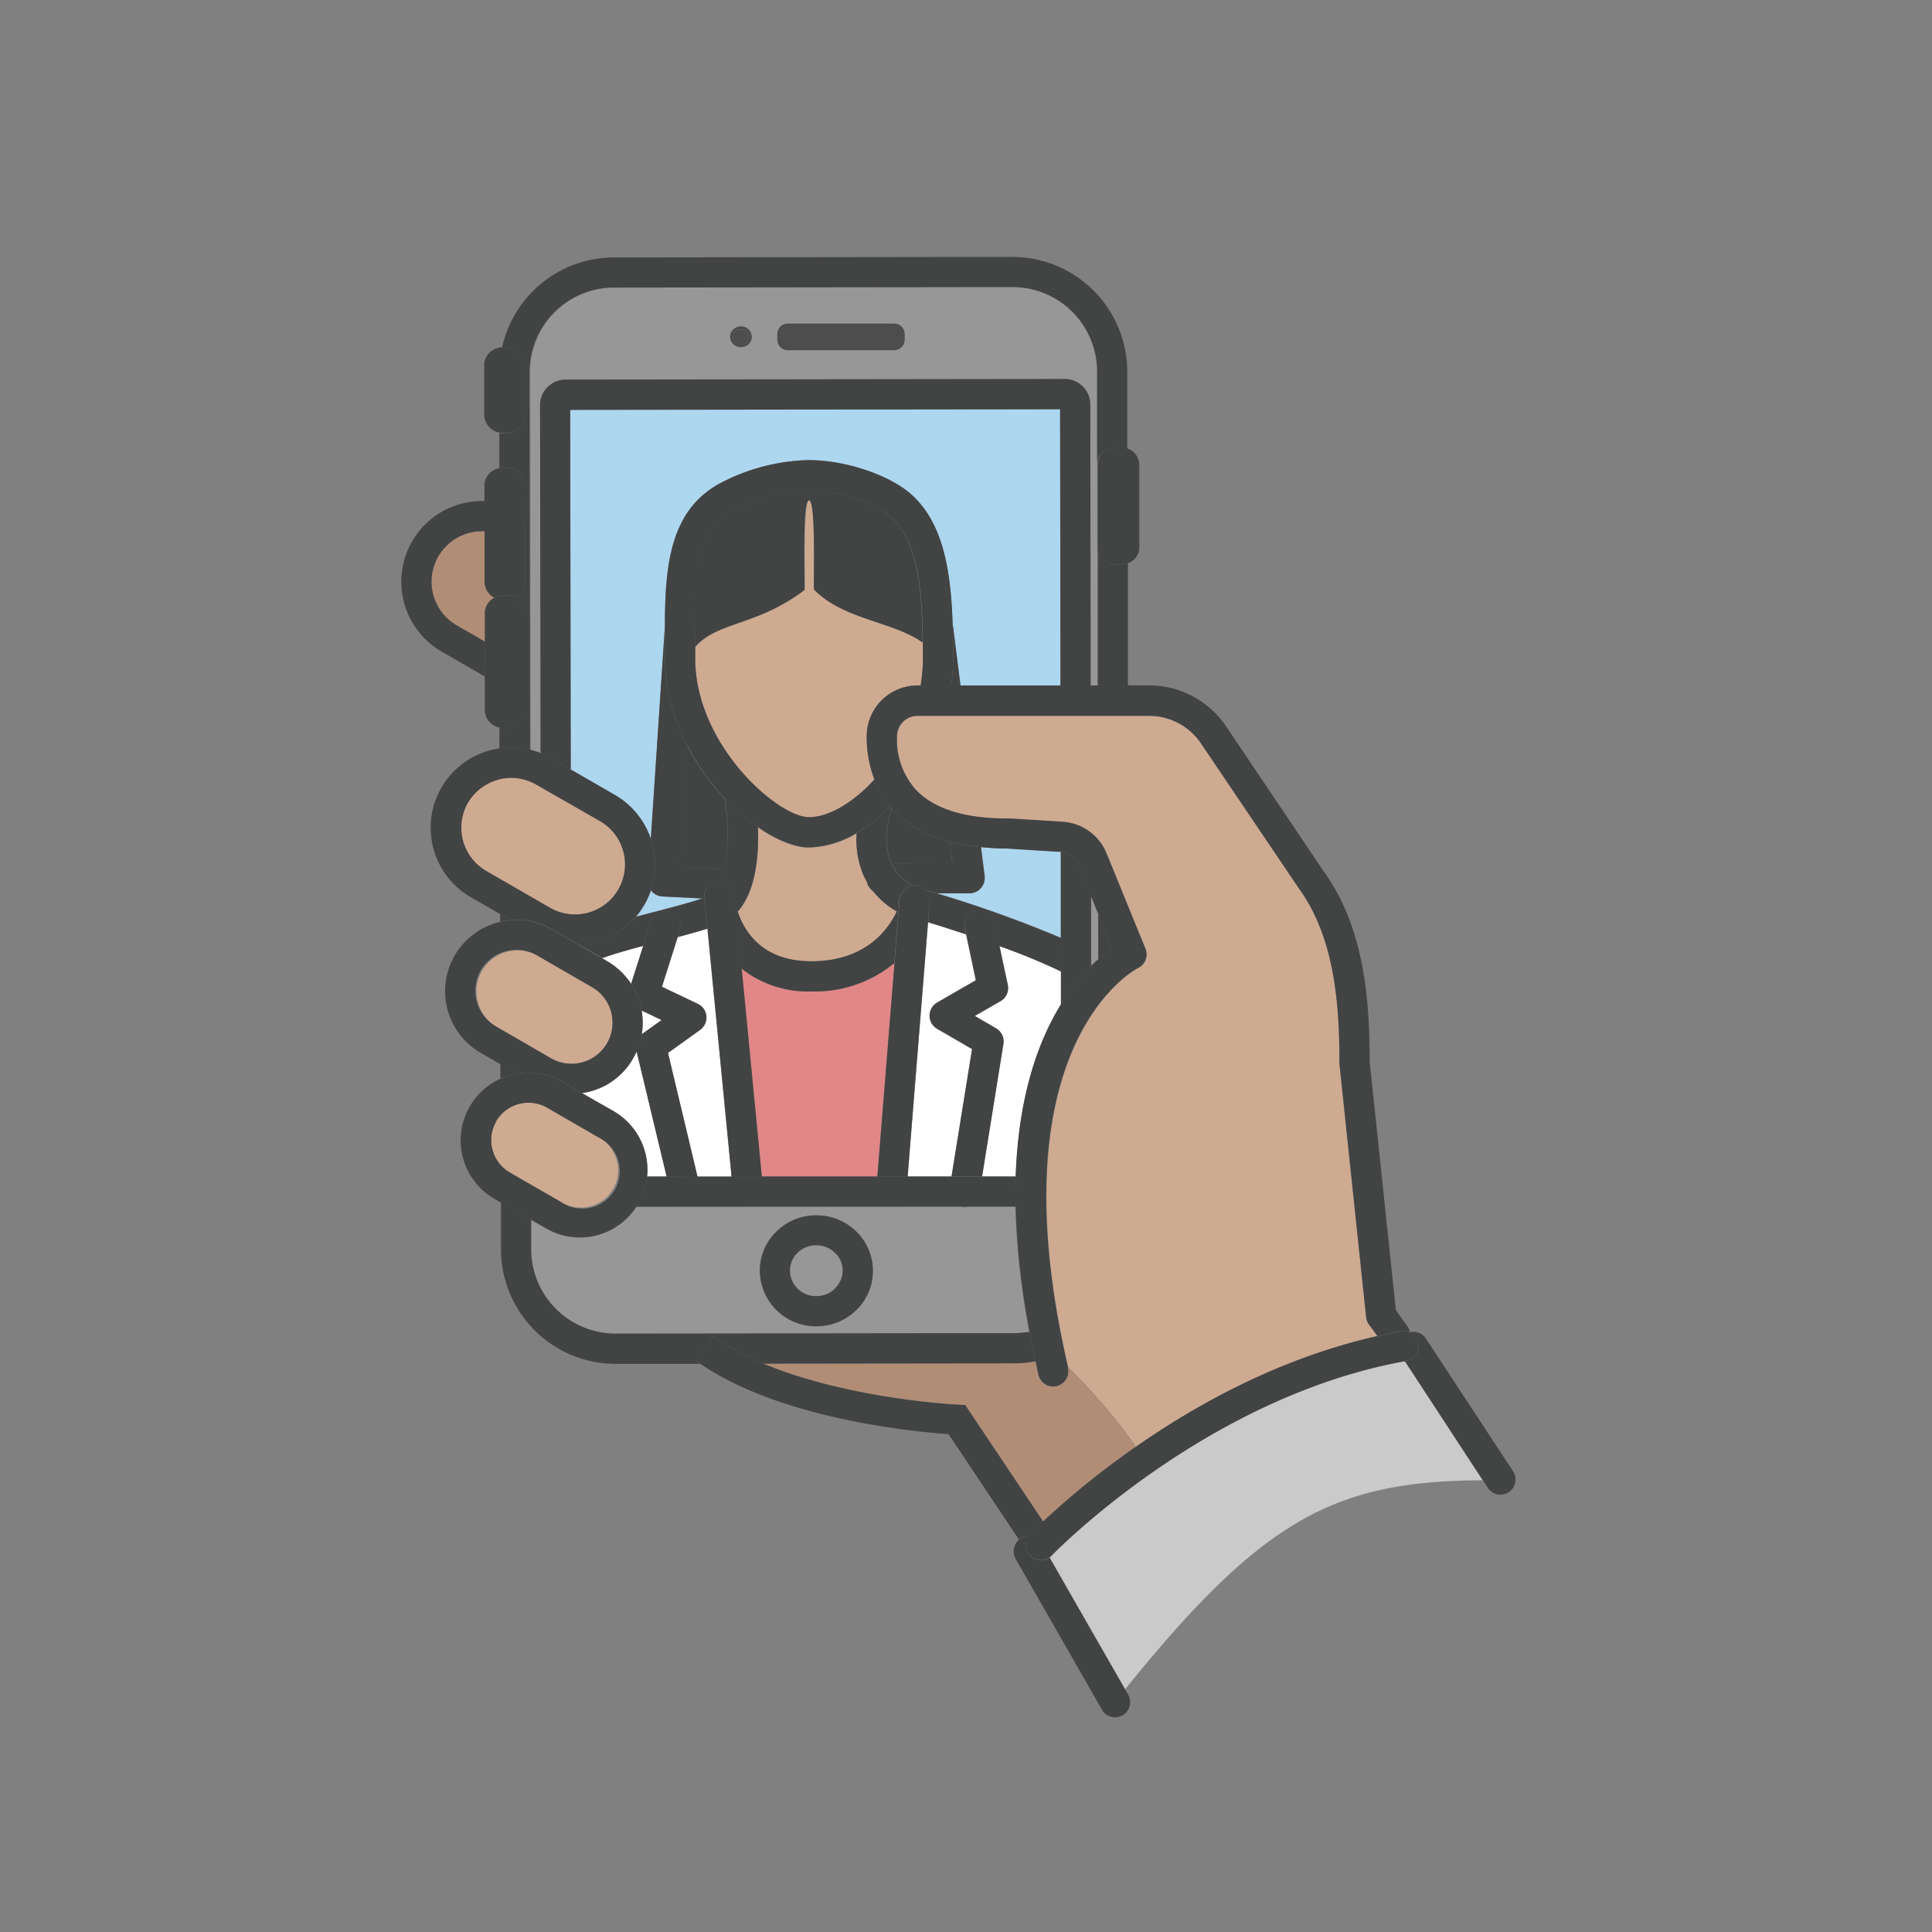 <?xml version="1.0"?>
<svg xmlns="http://www.w3.org/2000/svg" width="320" height="320">
  <rect width="100%" height="100%" fill="#808080" stroke="none"/>
  <path d="M80.29 96.47v-8.49a8.36 8.36 0 00-4.62 15.59l4.68 2.7v-4.67a2.92 2.92 0 01.86-2.07 2.88 2.88 0 01.7-.5 3 3 0 01-1.62-2.56zm107.47 142.65a97.76 97.76 0 00-10.91-12.69v.16a2.49 2.49 0 01-1.86 3 2.78 2.78 0 01-.57.07 2.53 2.53 0 01-2.44-1.94c-.17-.77-.32-1.5-.49-2.25a19.91 19.91 0 01-3.53.34l-41.55.05c14 5.86 31.95 6.79 32.17 6.8l1.26.06L172.78 252a135.21 135.21 0 0115.34-12.4z" fill="#b18d76"/>
  <path d="M80.32 106.28l-4.68-2.7A8.36 8.36 0 0180.26 88v-5a13.36 13.36 0 00-7.1 24.93l7.2 4.15z" fill="#424343"/>
  <path d="M181.91 158.92v-7.6l-1.19-2.92V160c.41-.37.81-.74 1.19-1.08zm-21.63 40.94a2.24 2.24 0 01-1 0h-.18l-53.73.07a11.16 11.16 0 01-14.92 3.54L87.91 202v4.89a14 14 0 0014 14l66-.08a15.49 15.49 0 002.54-.24 127.58 127.58 0 01-2.3-20.72zM141.82 217a9.4 9.4 0 01-6.6 2.68 9.29 9.29 0 01-9.37-9.18 9 9 0 012.75-6.5 9.4 9.4 0 016.6-2.68 9.41 9.41 0 016.6 2.68 9.07 9.07 0 01.24 12.83c-.04.03-.15.1-.22.17z" fill="#979797"/>
  <path d="M135.21 206.29a4.4 4.4 0 00-3.11 1.25 4.11 4.11 0 00-1.26 3 4.3 4.3 0 004.37 4.19 4.46 4.46 0 003.11-1.26 4.07 4.07 0 00.12-5.76 1.59 1.59 0 00-.13-.13 4.41 4.41 0 00-3.1-1.29zM89.44 67.12a4.23 4.23 0 014.23-4.23l82.68-.1a4.22 4.22 0 014.23 4.21l.07 46.54h1.19V61.5a14 14 0 00-14-14l-66 .08a14 14 0 00-14 14l.09 62.58a12.93 12.93 0 011.73.56zm41-13.49h17.63a1.73 1.73 0 011.73 1.73v.95a1.73 1.73 0 01-1.69 1.69h-17.63a1.72 1.72 0 01-1.73-1.73v-1a1.73 1.73 0 011.73-1.64zm-9 .93a1.75 1.75 0 011.26-.5 1.75 1.75 0 011.8 1.71A1.66 1.66 0 01124 57a1.79 1.79 0 01-1.26.5 1.75 1.75 0 01-1.8-1.71 1.6 1.6 0 01.5-1.23z" fill="#979797"/>
  <path d="M184.62 93.47a2.8 2.8 0 01-2.8-2.8v22.87h5V93.3a2.5 2.5 0 01-.89.16zM82.84 151.39v1.26a12.3 12.3 0 011.7-.28zm4.96-27.18l-.09-62.58a14 14 0 0114-14l66-.08a14 14 0 0114 14v21.71V77a2.8 2.8 0 012.8-2.8h1.31a2.74 2.74 0 01.89.16V61.55a19.05 19.05 0 00-19-19l-66 .09a19 19 0 00-18.55 14.91h.56a3.09 3.09 0 013.16 3v8.22a3.08 3.08 0 01-3.16 3h-.39a3.36 3.36 0 01-.63-.06v5.79a2.84 2.84 0 01.66-.07h.38a3.09 3.09 0 013.17 3l.06 16a2.9 2.9 0 01-.86 2.06 2.85 2.85 0 01-.7.51 3 3 0 011.59 2.59v16a2.92 2.92 0 01-.86 2.07 3.24 3.24 0 01-2.3.93h-.39a3 3 0 01-.73-.09v3.5a12.9 12.9 0 015.08.21zm30.33 97.1a41.15 41.15 0 008.31 4.55l41.55-.05a19.91 19.91 0 003.53-.34c-.37-1.67-.7-3.31-1-4.9a13.57 13.57 0 01-2.54.24l-66 .08a14 14 0 01-14-14V202l-5-2.89v7.79a19 19 0 0019 19h14c-.25-.18-.51-.35-.76-.54zm-32.49-43.49l-2.76-1.6v2.45a11.17 11.17 0 012.76-.85zm98.6-20.76l-2.34-5.74v7.6a24.34 24.34 0 012.34-1.86z" fill="#424343"/>
  <path d="M162.46 147.1a2.48 2.48 0 01-1.87.85h-5.39a201.25 201.25 0 0120.52 7.36v-14.23c-3.58-.21-8-.48-8.86-.55h-.22c-1.45 0-2.81-.1-4.13-.24l.61 4.83a2.5 2.5 0 01-.66 1.98zm-46.18 1.71l-6.57-.33a2.52 2.52 0 01-1.74-.84 1.33 1.33 0 01-.14-.19 13.16 13.16 0 01-2.48 4.37l2.93-.77c2.82-.72 5.49-1.42 8-2.24zm-6.17-44.87c0-10.35.81-19.77 9.7-24.18a33.07 33.07 0 0114.12-3.55h.07c6.1 0 13.41 2.49 17 5.74 5.25 4.75 6.5 12.67 6.78 21.5a2.44 2.44 0 01.06.26l1.24 9.84h16.57l-.07-45.76-81.14.1.09 59.59 7.34 4.24a13.23 13.23 0 015.93 7.28zm-9.71-28.78l-.77.43c.26-.14.5-.3.77-.43z" fill="#add6ef"/>
  <path d="M155.18 170.42a2.51 2.51 0 010-4.33l6.42-3.7-1.6-7.63c-2.43-.81-4.62-1.5-6.27-2l-3.38 42.12h7.24l3.41-21.1zm10.32-13.75l1.38 6.46a2.5 2.5 0 01-1.2 2.69l-4.26 2.45 3.53 2.06a2.5 2.5 0 011.21 2.55l-3.53 22h5.63c.43-13.38 3.77-22.45 7.47-28.45v-5.53a104.42 104.42 0 00-10.23-4.23zM109.61 169l-3.33-1.59a11.68 11.68 0 010 4l.08-.08zm-4.16 5.15c-.18.39-.37.77-.58 1.14a11.57 11.57 0 01-8.47 5.76l5.25 3a11.21 11.21 0 015.53 10.85h3.23zm6.8-18.96l-2.61 8.25 5.94 2.83a2.49 2.49 0 011.18 3.33 2.46 2.46 0 01-.79 1l-5.33 3.82 4.9 20.54h5.62l-4-41.13c-1.59.45-3.25.92-4.91 1.36zm-12.5 3.52l.8.46a11.77 11.77 0 014 3.79l2-6.28c-2.31.61-4.55 1.26-6.8 2.03z" fill="#fff"/>
  <path d="M134.38 164.2a17.67 17.67 0 01-11.54-3.79l3.34 34.49h19.13l2.84-35.38a20.71 20.71 0 01-13.77 4.68z" fill="#e18787"/>
  <path d="M122.21 151c1 3 3.85 8.24 12.17 8.24 9.09 0 12.81-5.34 14.17-8.26a13.36 13.36 0 01-3.9-3.32 2.5 2.5 0 01-1.08-1.64 13.2 13.2 0 01-.67-1.36 15.14 15.14 0 01-1-6.63 16.2 16.2 0 01-7.89 2.38c-2.36 0-5.37-1.22-8.46-3.36.17 4.57-.3 10.48-3.34 13.95zm30.64-44.59c-4.94-3.48-13.23-3.82-18-8.79 0-3 .21-14.75-.81-14.75s-.69 11.75-.74 14.84c-7.92 6-14.48 5.22-18.14 9.48v2.5h3.83-3.83c.42 14.07 13.76 25.66 18.85 25.66 3.23 0 7.3-2.37 10.84-6.26a19.52 19.52 0 01-1.28-7.25 8.41 8.41 0 018.39-8.32h.53a26.27 26.27 0 00.39-4.52l-.03-2.59z" fill="#ceaa91"/>
  <path d="M133.25 97.71c.05-3.09-.38-14.85.74-14.84s.77 11.72.81 14.75c4.82 5 13.11 5.31 18 8.79-.09-8.82-.81-16.79-5.2-20.75-2.35-2.13-8.24-4.43-13.67-4.45a27.9 27.9 0 00-11.9 3c-6.63 3.29-7 10.79-6.92 22.75v.2c3.66-4.23 10.22-3.44 18.14-9.45z" fill="#424343"/>
  <path d="M119 109.74h-3.84" fill="none"/>
  <path d="M120 132.24a39.19 39.19 0 01-6.21-8.74l-1.33 20.11 7.59.39a35.44 35.44 0 00-.05-11.76zm27.54 10.5c0 .1.09.19.13.28l10.08-.05-.45-3.57a19.09 19.09 0 01-9.46-5.37l-.13-.15c-.5 1.52-1.57 5.49-.17 8.86z" fill="#424343"/>
  <path d="M109.71 148.48l6.57.33.4-.13v-.14a2.46 2.46 0 012.18-2.72 2.35 2.35 0 01.7 0 11.76 11.76 0 00.54-1.84l-7.59-.39 1.33-20.11a31.53 31.53 0 01-3.72-14.48v-5.08l-2.32 35a13.3 13.3 0 010 8.5l.14.19a2.54 2.54 0 001.77.87zm48.08-45.03c.06 1.82.08 3.69.08 5.57a34.22 34.22 0 01-.32 4.52h1.54l-1.24-9.84a1.83 1.83 0 00-.06-.25zm-13.13 44.17a12 12 0 01-1.09-1.64 2.55 2.55 0 001.09 1.64zm3.01-4.62a8 8 0 003.52 3.66 2.46 2.46 0 012 .7l2 .6h5.39a2.51 2.51 0 002.49-2.52v-.3l-.61-4.83a32.09 32.09 0 01-5.15-.9l.45 3.56z" fill="#424343"/>
  <path d="M141.88 138a15.3 15.3 0 001 6.63 11.37 11.37 0 00.66 1.36 12 12 0 001.09 1.64 13.23 13.23 0 003.9 3.32c-1.36 2.92-5.08 8.26-14.18 8.26-8.32 0-11.2-5.23-12.16-8.24a3.45 3.45 0 01-.26.28l.89 9.18a17.68 17.68 0 0011.53 3.78 20.61 20.61 0 0013.77-4.7l.76-9.5a2.37 2.37 0 01.33-1.92 2.51 2.51 0 011.95-1.4 8 8 0 01-3.52-3.66c0-.09-.09-.18-.13-.28-1.4-3.37-.33-7.34.17-8.86l-.21-.27a27.68 27.68 0 01-5.59 4.38zM154 149.36l-.27 3.39c1.65.51 3.84 1.2 6.27 2l-.24-1.13a2.5 2.5 0 014.89-1l.87 4.09a104.42 104.42 0 0110.22 4.2v-5.53A204.57 204.57 0 00155.2 148l-2-.6a2.49 2.49 0 01.8 1.96z" fill="#424343"/>
  <path d="M149.24 148.08a2.37 2.37 0 00-.33 1.92l.08-1a2.53 2.53 0 01.25-.92zm-41.45 4.63a2.5 2.5 0 114.77 1.51l-.31 1c1.66-.44 3.32-.9 4.93-1.41l-.5-5.1-.4.13c-2.51.82-5.18 1.52-8 2.24l-2.93.77a13.21 13.21 0 01-6.67 4.15 13.86 13.86 0 01-2.79.44l3.86 2.23c2.21-.77 4.49-1.42 6.78-2zm13.86-4.65l.31 3.18c.08-.09.17-.18.25-.28 3-3.43 3.51-9.34 3.32-14a34.61 34.61 0 01-5.49-4.77 35.7 35.7 0 010 11.76 11.76 11.76 0 01-.54 1.84 2.5 2.5 0 012.15 2.27z" fill="#424343"/>
  <path d="M157.79 103.45c-.28-8.83-1.54-16.75-6.78-21.5-3.6-3.25-10.91-5.72-17-5.74h-.07a33 33 0 00-14.11 3.55c-8.89 4.41-9.66 13.83-9.7 24.18V109a31.41 31.41 0 003.71 14.48 39.19 39.19 0 006.21 8.74 34.61 34.61 0 005.49 4.77c3.09 2.14 6.1 3.36 8.46 3.36a16.2 16.2 0 007.89-2.38 27.35 27.35 0 005.61-4.38 15.73 15.73 0 01-2.66-4.5c-3.54 3.89-7.61 6.26-10.84 6.26-5.09 0-18.43-11.59-18.85-25.66V107c0-12 .28-19.46 6.92-22.75a27.83 27.83 0 0111.9-3h.03c5.42 0 11.31 2.32 13.66 4.45 4.39 4 5.11 11.94 5.2 20.75v2.61a26.27 26.27 0 01-.39 4.52h5.07a32.39 32.39 0 00.32-4.52c.01-1.92-.01-3.79-.07-5.61zm-42.25 91.47l-4.9-20.54 5.33-3.82a2.5 2.5 0 00-.39-4.29l-5.94-2.83 2.61-8.25.31-1a2.5 2.5 0 10-4.77-1.51l-1.26 4-2 6.28a11.92 11.92 0 011.5 3.38 9.18 9.18 0 01.23 1l3.34 1.59-3.26 2.33-.08.07a11.72 11.72 0 01-.83 2.78l5 20.78zm6.46-43.68l-.31-3.18a2.5 2.5 0 00-5 .4v.22l.5 5.1 4 41.13h5l-3.34-34.48zm32-1.88a2.49 2.49 0 00-2.26-2.69 3.13 3.13 0 00-.53 0A2.55 2.55 0 00149 149l-.08 1-.76 9.51-2.84 35.37h5l3.38-42.13zm5.29 50.55a2.26 2.26 0 001 0h-1.19zm5.71-29.58l-3.53-2.06 4.26-2.45a2.48 2.48 0 001.2-2.69l-1.38-6.46-.87-4.09a2.5 2.5 0 00-4.89 1l.24 1.13 1.63 7.63-6.42 3.7a2.51 2.51 0 00-.92 3.42 2.48 2.48 0 00.91.91l5.78 3.37-3.39 21.08h5.06l3.54-22a2.51 2.51 0 00-1.22-2.49z" fill="#424343"/>
  <path d="M99.63 75.59l.77-.43c-.27.13-.51.29-.77.43z" fill="#e39e86"/>
  <path d="M159.1 199.86h9.12v-5h-61.04a11.26 11.26 0 01-1.43 4.44c-.12.2-.25.37-.38.56zM94.44 67.88l81.15-.1.06 45.76h5L180.59 67a4.24 4.24 0 00-4.23-4.23l-82.69.1a4.24 4.24 0 00-4.22 4.24l.08 57.65a12.59 12.59 0 011.78.84l3.22 1.86zm81.28 92.99v5.53a35 35 0 015-6.37V148.4l-2.12-5.19a3.41 3.41 0 00-2.9-2.1v14.23zM83.75 71.74a3.08 3.08 0 003.16-3v-8.22a3.09 3.09 0 00-3.16-3h-.56a3.26 3.26 0 00-2.14.92 2.86 2.86 0 00-.85 2.06v8.22a3.06 3.06 0 002.54 2.93 3.36 3.36 0 00.63.06zM80.26 88v8.49a3 3 0 001.6 2.51 3.33 3.33 0 011.6-.43h.39a3.26 3.26 0 011.59.42A2.9 2.9 0 0087 96.45l-.06-16a3.09 3.09 0 00-3.16-3h-.38a3 3 0 00-.66.07 3.25 3.25 0 00-1.65.86 2.87 2.87 0 00-.85 2.07V88z" fill="#424343"/>
  <path d="M83.9 120.62a3.28 3.28 0 002.3-.93 2.84 2.84 0 00.86-2.07v-16A3 3 0 0085.44 99a3.26 3.26 0 00-1.59-.42h-.39a3.33 3.33 0 00-1.6.43 2.85 2.85 0 00-.7.51 2.9 2.9 0 00-.86 2.06v16.04a3 3 0 002.44 2.89 3 3 0 00.73.09zm100.69-46.47a2.8 2.8 0 00-2.8 2.8v13.71a2.8 2.8 0 002.8 2.8h1.31a2.75 2.75 0 00.9-.16 2.79 2.79 0 001.9-2.64V76.94a2.86 2.86 0 00-2.8-2.8z" fill="#424343"/>
  <path d="M130.48 58h17.63a1.72 1.72 0 001.73-1.73v-.95a1.73 1.73 0 00-1.73-1.73h-17.63a1.73 1.73 0 00-1.73 1.73v1a1.72 1.72 0 001.73 1.68zm-9.08-2.22a1.26 1.26 0 001.3 1.22 1.27 1.27 0 00.92-.36 1.2 1.2 0 00.38-.86 1.26 1.26 0 00-1.31-1.21 1.27 1.27 0 00-.92.36 1.19 1.19 0 00-.37.85z" fill="#4d4d4d"/>
  <path d="M122.7 57.49A1.79 1.79 0 00124 57a1.65 1.65 0 00.52-1.22 1.74 1.74 0 00-1.8-1.71 1.75 1.75 0 00-1.26.5 1.64 1.64 0 00-.53 1.22 1.75 1.75 0 001.77 1.7zm0-2.93a1.25 1.25 0 011.3 1.21 1.19 1.19 0 01-.37.86 1.27 1.27 0 01-.92.36 1.27 1.27 0 01-1.31-1.21 1.2 1.2 0 01.38-.86 1.27 1.27 0 01.92-.36z" fill="#4d4d4d"/>
  <path d="M135.21 201.29a9.35 9.35 0 00-6.6 2.68 9 9 0 00-2.76 6.52 9.3 9.3 0 009.37 9.19 9.44 9.44 0 006.6-2.68 9.07 9.07 0 00.2-12.83l-.21-.22a9.41 9.41 0 00-6.6-2.66zm3.12 12.13a4.48 4.48 0 01-3.12 1.26 4.29 4.29 0 01-4.37-4.19 4.1 4.1 0 011.25-3 4.4 4.4 0 013.11-1.25 4.44 4.44 0 013.11 1.24 4.07 4.07 0 01.13 5.76l-.12.13z" fill="#424343"/>
  <path d="M188.12 239.64c10.11-7 24-14.73 40-18.34l-1.4-1.92a2.68 2.68 0 01-.46-1.21l-4.42-41.95a2.45 2.45 0 010-.27c0-9.65-.8-20.63-6.71-28.78l-16.2-24a10.4 10.4 0 00-8.63-4.59H152a3.39 3.39 0 00-3.39 3.35 12.42 12.42 0 003 8.77c2.91 3.2 8 4.84 15.08 4.89h.63c.59.05 3.77.25 8.72.55a8.43 8.43 0 017.26 5.2l6.46 15.82a2.51 2.51 0 01-1.25 3.21c-.23.11-24 12.41-11.58 66.07a98.52 98.52 0 0110.91 12.7zM80.53 144.28l10.57 6.1A8.28 8.28 0 0099.38 136l-10.57-6.1a8.28 8.28 0 10-8.28 14.34zm10.72 31a6.8 6.8 0 106.8-11.78l-9.12-5.27a6.8 6.8 0 00-6.8 11.77z" fill="#ceaa91"/>
  <path d="M232.68 225.48c-33.12 6-58.24 31.92-58.49 32.18a2.43 2.43 0 01-.34.3l12.5 21.84c22.84-28.3 34.73-34.5 59.22-34.62z" fill="#cacaca"/>
  <path d="M84.42 194.22l8.58 4.92a6.2 6.2 0 006.37-10.64l-.17-.09-8.53-4.93a6.2 6.2 0 00-6.2 10.74z" fill="#ceaa91"/>
  <path d="M170.39 254.45a1.55 1.55 0 01.19-.24c.16-.17.92-1 2.21-2.17l-12.92-19.32-1.26-.06c-.21 0-18.2-.94-32.17-6.8a41.15 41.15 0 01-8.31-4.55l-2.95 4c.25.18.5.36.76.53 13.3 9.2 35.56 11.31 41.17 11.7L168.77 255a3.18 3.18 0 01.37-.27 2.49 2.49 0 011.25-.28zm11.45-140.91h-29.9a8.41 8.41 0 00-8.39 8.32 19.52 19.52 0 001.28 7.25 15.73 15.73 0 002.66 4.5l.22.27.13.15a19 19 0 009.46 5.37 33.25 33.25 0 005.15.91c1.32.13 2.68.22 4.13.23h.22c.84.07 5.28.34 8.86.56a3.39 3.39 0 012.9 2.09l2.12 5.19 1.19 2.92 2.34 5.74a27.92 27.92 0 00-2.33 1.86c-.39.34-.78.71-1.19 1.12a34.21 34.21 0 00-5 6.37c-3.7 6-7 15.06-7.47 28.44 0 1.61-.08 3.27 0 5a127.58 127.58 0 002.3 20.72c.3 1.6.63 3.23 1 4.9.16.75.32 1.49.49 2.25a2.5 2.5 0 002.44 1.94 2.22 2.22 0 00.57-.07 2.5 2.5 0 001.86-3v-.16c-12.44-53.66 11.35-66 11.57-66.08a2.49 2.49 0 001.26-3.2l-6.46-15.83a8.43 8.43 0 00-7.26-5.2l-8.72-.54h-.63c-7.09 0-12.17-1.69-15.08-4.89a12.41 12.41 0 01-3-8.76 3.38 3.38 0 013.38-3.35h38.38a10.35 10.35 0 018.62 4.58l16.2 24c5.92 8.16 6.72 19.13 6.72 28.79a2.46 2.46 0 000 .26l4.42 41.95a2.43 2.43 0 00.46 1.21l1.4 1.93c1.28-.29 2.56-.56 3.87-.79a2.45 2.45 0 011.41.16h.1a2.5 2.5 0 00-.43-1L231.2 217l-4.34-41.16c0-10.42-.94-22.31-7.62-31.52l-16.15-24a15.4 15.4 0 00-12.77-6.8h-8.48z" fill="#424343"/>
  <path d="M236.18 221.71a2.49 2.49 0 00-2.64-1.06h-.1a2.5 2.5 0 01-.53 4.76h-.23l12.89 19.7.9 1.38a2.5 2.5 0 004.18-2.74zM91.43 153.9l4.46 2.58a13.86 13.86 0 002.79-.44 13.21 13.21 0 006.67-4.22 13.47 13.47 0 001.39-2 13.33 13.33 0 00-4.86-18.14l-7.35-4.24-3.22-1.86a13.13 13.13 0 00-1.78-.84 12.8 12.8 0 00-6.73-.8 13.47 13.47 0 00-1.56.32A13.27 13.27 0 0078 148.61l4.81 2.78 1.69 1a11.76 11.76 0 016.93 1.51zM77.5 133a8.34 8.34 0 017.18-4.15 8.3 8.3 0 014.13 1.11L99.38 136a8.28 8.28 0 01-8.28 14.35l-10.57-6.1a8.28 8.28 0 01-3-11.31z" fill="#424343"/>
  <path d="M85.64 177.82a11.1 11.1 0 017.48 1.33l3.28 1.9a11.57 11.57 0 008.47-5.76c.21-.37.4-.75.58-1.14a11.91 11.91 0 00.83-6.77c-.06-.35-.14-.7-.23-1a11.84 11.84 0 00-5.5-7.17l-.8-.46-3.86-2.23-4.46-2.58a11.76 11.76 0 00-6.89-1.53 11 11 0 00-1.7.28 11.79 11.79 0 00-3.21 21.7l3.25 1.87zm-6-17.1a6.81 6.81 0 019.29-2.49l9.13 5.27a6.8 6.8 0 11-6.8 11.78L82.13 170a6.81 6.81 0 01-2.49-9.29z" fill="#424343"/>
  <path d="M87.92 202l2.53 1.46a11.16 11.16 0 0014.92-3.54c.13-.19.26-.36.38-.55a11.25 11.25 0 00-4.1-15.31l-5.25-3-3.29-1.9a11.14 11.14 0 00-7.47-1.34 11.49 11.49 0 00-2.76.86 11.19 11.19 0 00-1 19.88l1 .57zm-5.77-16.26a6.21 6.21 0 018.47-2.27l8.53 4.93a6.2 6.2 0 11-6 10.83l-.16-.1-8.53-4.92a6.2 6.2 0 01-2.27-8.47zm90.23 72.7a2.49 2.49 0 01-2.49-2.49 2.53 2.53 0 01.5-1.5 2.38 2.38 0 00-1.25.32 2.53 2.53 0 00-.93 3.41l14.28 24.95a2.5 2.5 0 104.34-2.48l-.49-.85-12.5-21.8a2.53 2.53 0 01-1.46.44z" fill="#424343"/>
  <path d="M232 220.52c-1.3.23-2.59.5-3.87.78-16.06 3.6-29.93 11.29-40 18.34A136.31 136.31 0 00172.78 252c-1.28 1.22-2 2-2.2 2.17a2.5 2.5 0 103.61 3.46c.25-.26 25.37-26.18 58.48-32.18l.23-.05a2.5 2.5 0 00.54-4.76 2.44 2.44 0 00-1.44-.12z" fill="#424343"/>
</svg>
